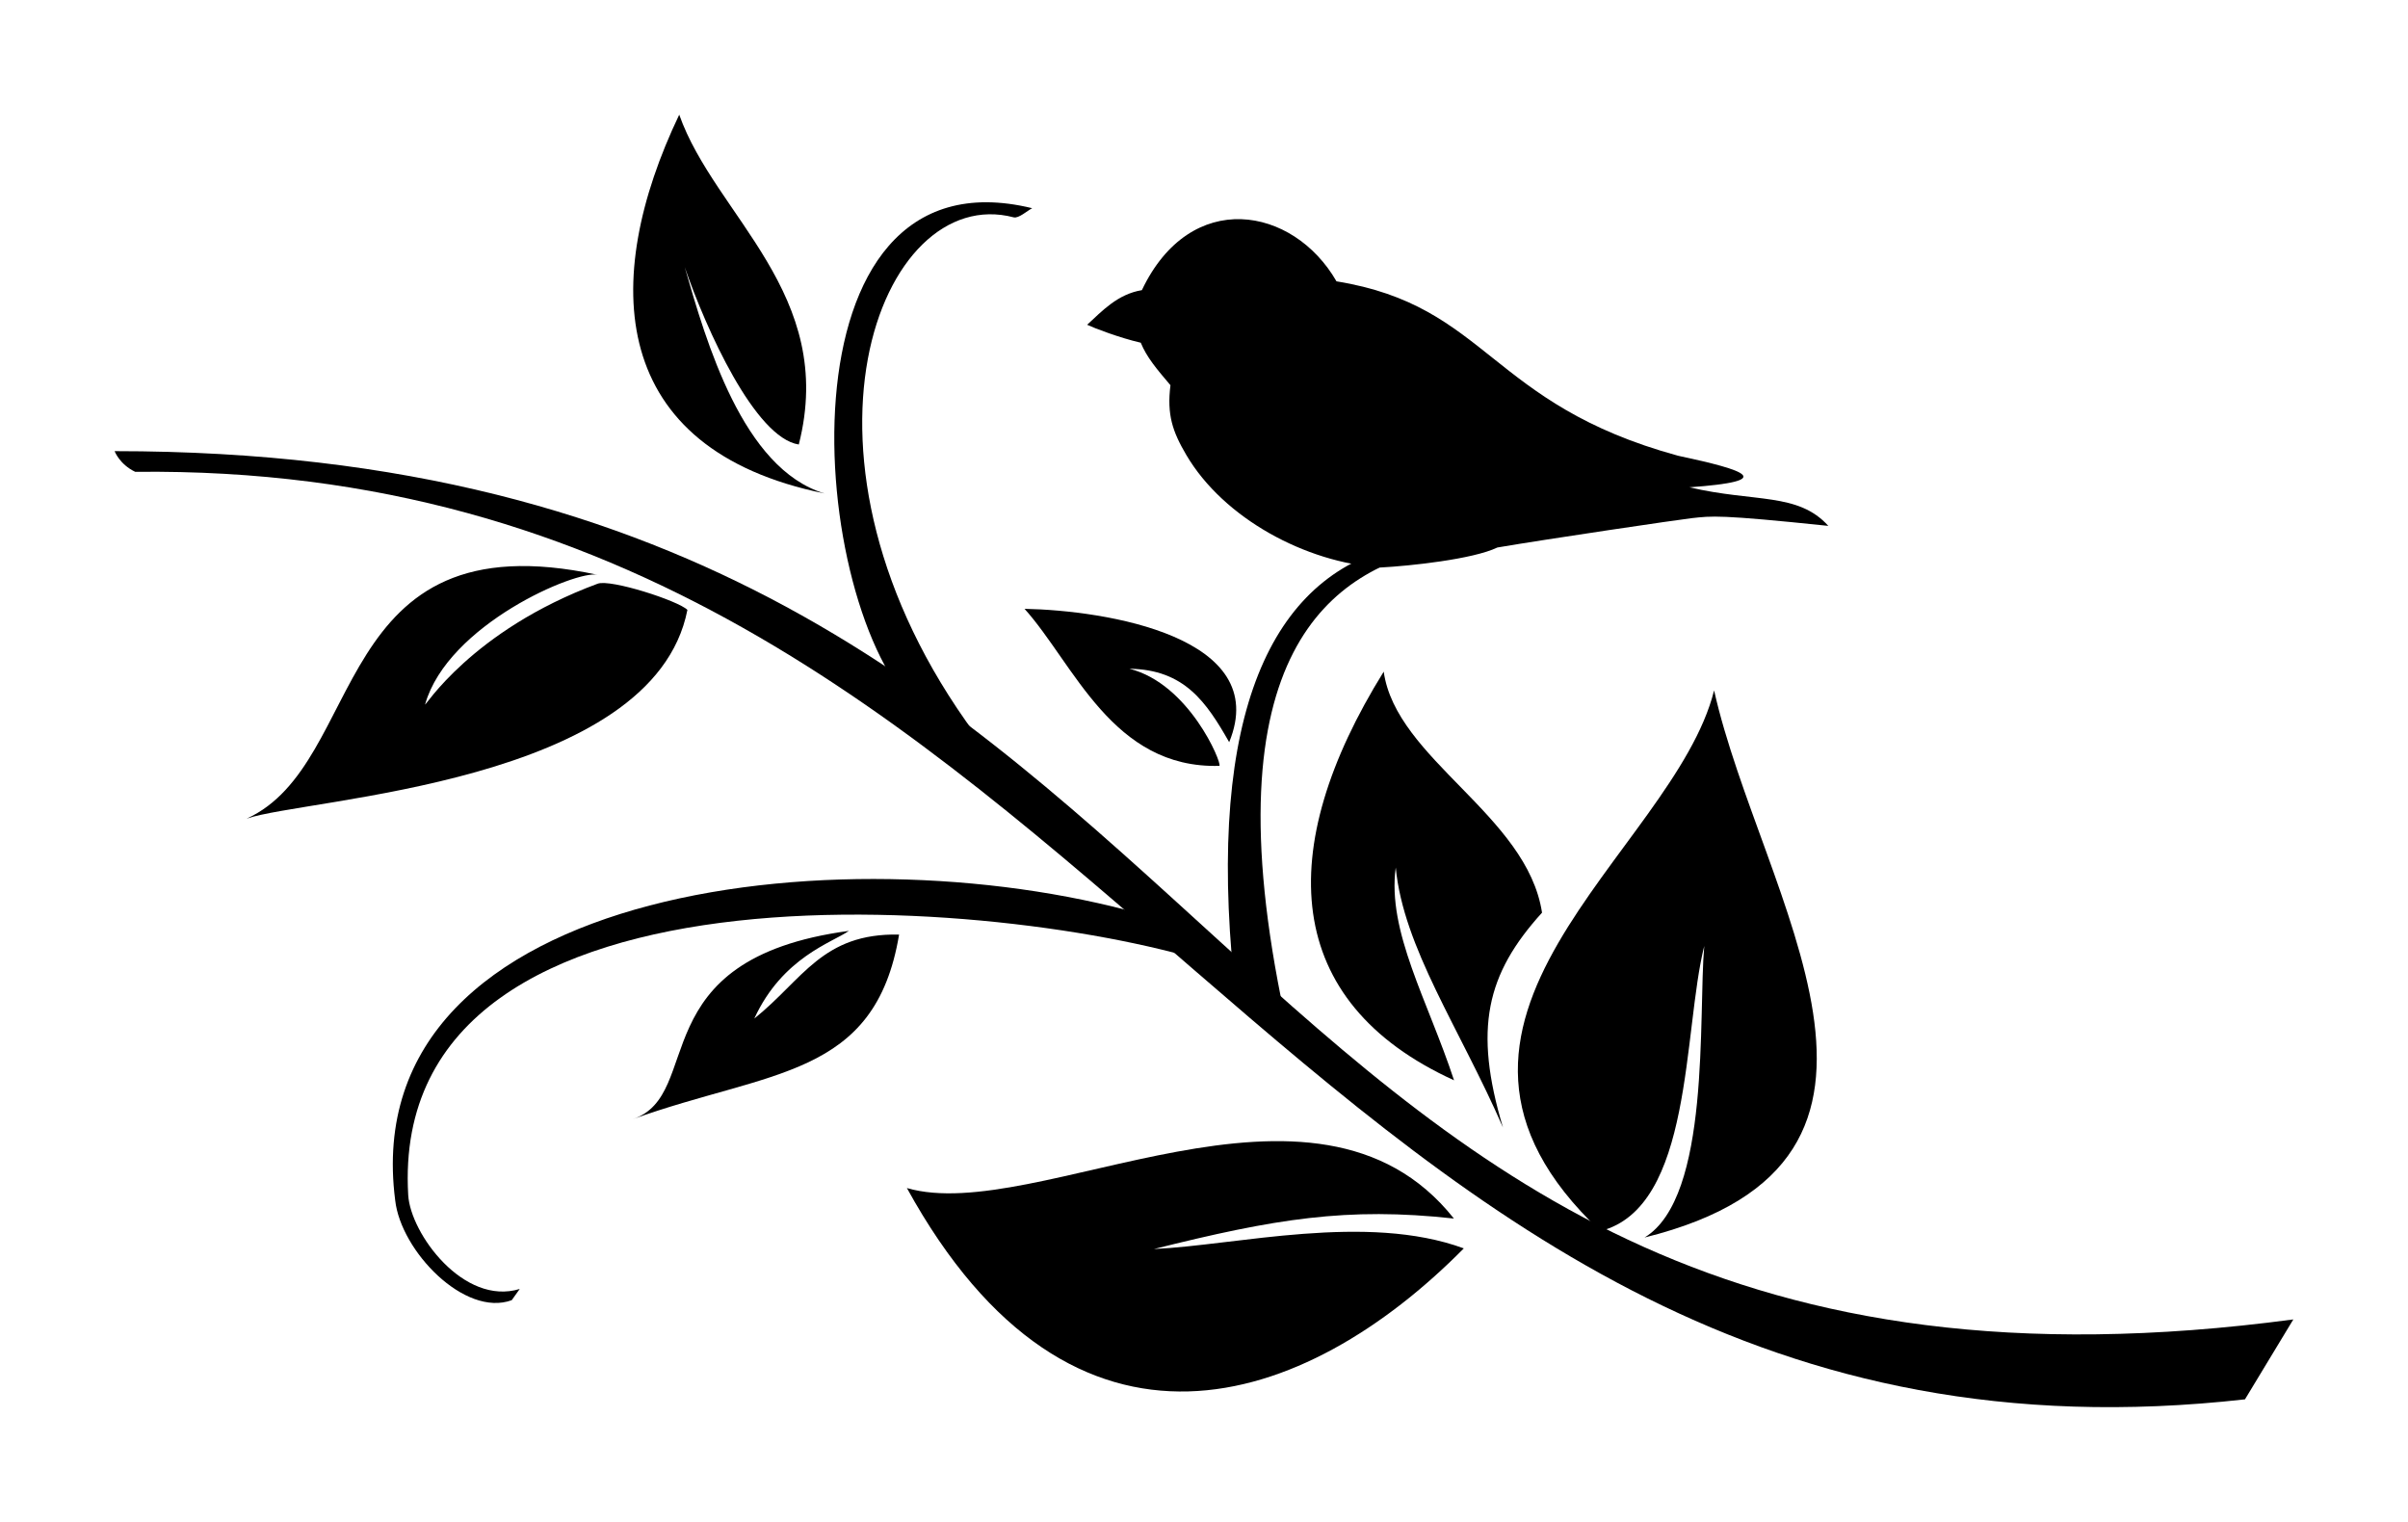 <?xml version="1.0" encoding="UTF-8"?>
<svg version="1.1" viewBox="0 0 420 265.5" xmlns="http://www.w3.org/2000/svg">
 <g transform="translate(-131.43 -295.11)">
  <path d="m430.4 415.52c8.094 36.021 41.968 82.04-12.134 95.416 11.598-7.012 9.347-38.719 10.416-50.845-3.738 14.865-1.942 45.597-18.113 49.715-38.968-36.664 12.739-65.861 19.831-94.285z"/>
  <path d="m289.61 502.31c28.971 52.65 69.546 38.418 97.136 10.52-17.004-6.239-39.608-0.559-54.048 0.112 21.043-5.26 33.684-7.371 52.321-5.316-24.252-30.558-72.84 1.258-95.409-5.316z"/>
  <path d="m393.57 491.73c-5.141-17.188-2.919-26.719 6.819-37.451-2.621-17.066-25.463-26.746-27.613-42.034-19.249 30.983-17.699 57.612 12.266 71.272-4.584-13.934-11.692-25.955-10.169-37.11 1.342 13.996 11.125 27.957 18.697 45.323z"/>
  <path d="m151.43 373.79c202.84 0 184.51 177.52 380 151.43l-8.435 13.939c-167.47 18.83-197.57-163.68-367.98-161.76-2.743-1.308-3.595-3.607-3.595-3.607z"/>
  <path d="m174.45 437.88c21.132-9.585 14.207-52.639 61.205-42.523-3.628-0.876-26.126 8.656-30.075 22.594-0.21 0.743 7.988-12.862 30.099-21.045 2.256-0.835 14.075 2.985 15.648 4.568-5.977 30.389-66.51 32.817-76.876 36.406z"/>
  <path d="m311.46 331.42c-45.44-11.07-39.26 70.03-19.83 87.69l9.905 4.046c-35.512-48.137-16.694-96.304 6.702-90.141 0.858 0.226 2.4-1.174 3.224-1.593z"/>
  <path d="m249.9 315.11c-13.858 28.999-12.366 58.366 25.321 66.053-14.266-4.325-20.605-26.425-24.364-39.474 3.729 10.863 12.272 29.761 19.896 30.945 6.693-26.265-14.626-39.877-20.853-57.523z"/>
  <path d="m332.86 455.22c-51.09-15.51-139.72-6.73-132.5 49.226 0.988 8.868 12.141 20.424 20.325 17.418l1.399-1.958c-9.761 3.004-19.064-9.65-19.455-16.389-3.646-62.809 109.17-51.53 142.56-39.547z"/>
  <path d="m241.78 490.3c23.924-8.608 42.289-7.131 46.467-32.199-13.414-0.281-16.776 7.865-25.254 14.647 4.921-10.697 13.611-13.259 16.498-15.291-36.512 4.917-24.991 28.603-37.711 32.843z"/>
  <path d="m330.4 354.88c1.035 2.531 2.761 4.567 5.179 7.412-0.645 5.159 0.368 8.1 2.778 12.187 6.501 11.025 20.781 18.746 33.851 19.605 5.09-0.265 16.125-1.432 20.388-3.488 8.642-1.478 31.865-4.898 33.914-5.12 3.547-0.383 4.657-0.648 23.816 1.348-5.324-5.875-12.831-4.056-24.234-6.728 15.326-1.101 9.994-2.958-1.987-5.508-33.033-9.029-33.096-26.132-59.565-30.413-7.541-13.098-25.454-16.32-33.945 1.538-4.233 0.693-6.947 3.648-9.544 6.037 1.19 0.568 5.662 2.282 9.348 3.129z"/>
  <path d="m382.86 390.59c-18.937 3.711-40.905 18.042-27.376 81.612l-9.23-10.49c-3.726-45.112 8.418-67.653 30.84-71.705z"/>
  <path d="m310.13 401.29c14.136 0.268 43.237 4.874 35.692 23.256-3.973-6.968-7.781-12.67-17.405-12.806 10.429 2.607 16.145 16.403 15.707 16.938-18.683 0.533-25.364-17.793-33.995-27.388z"/>
 </g>
</svg>
